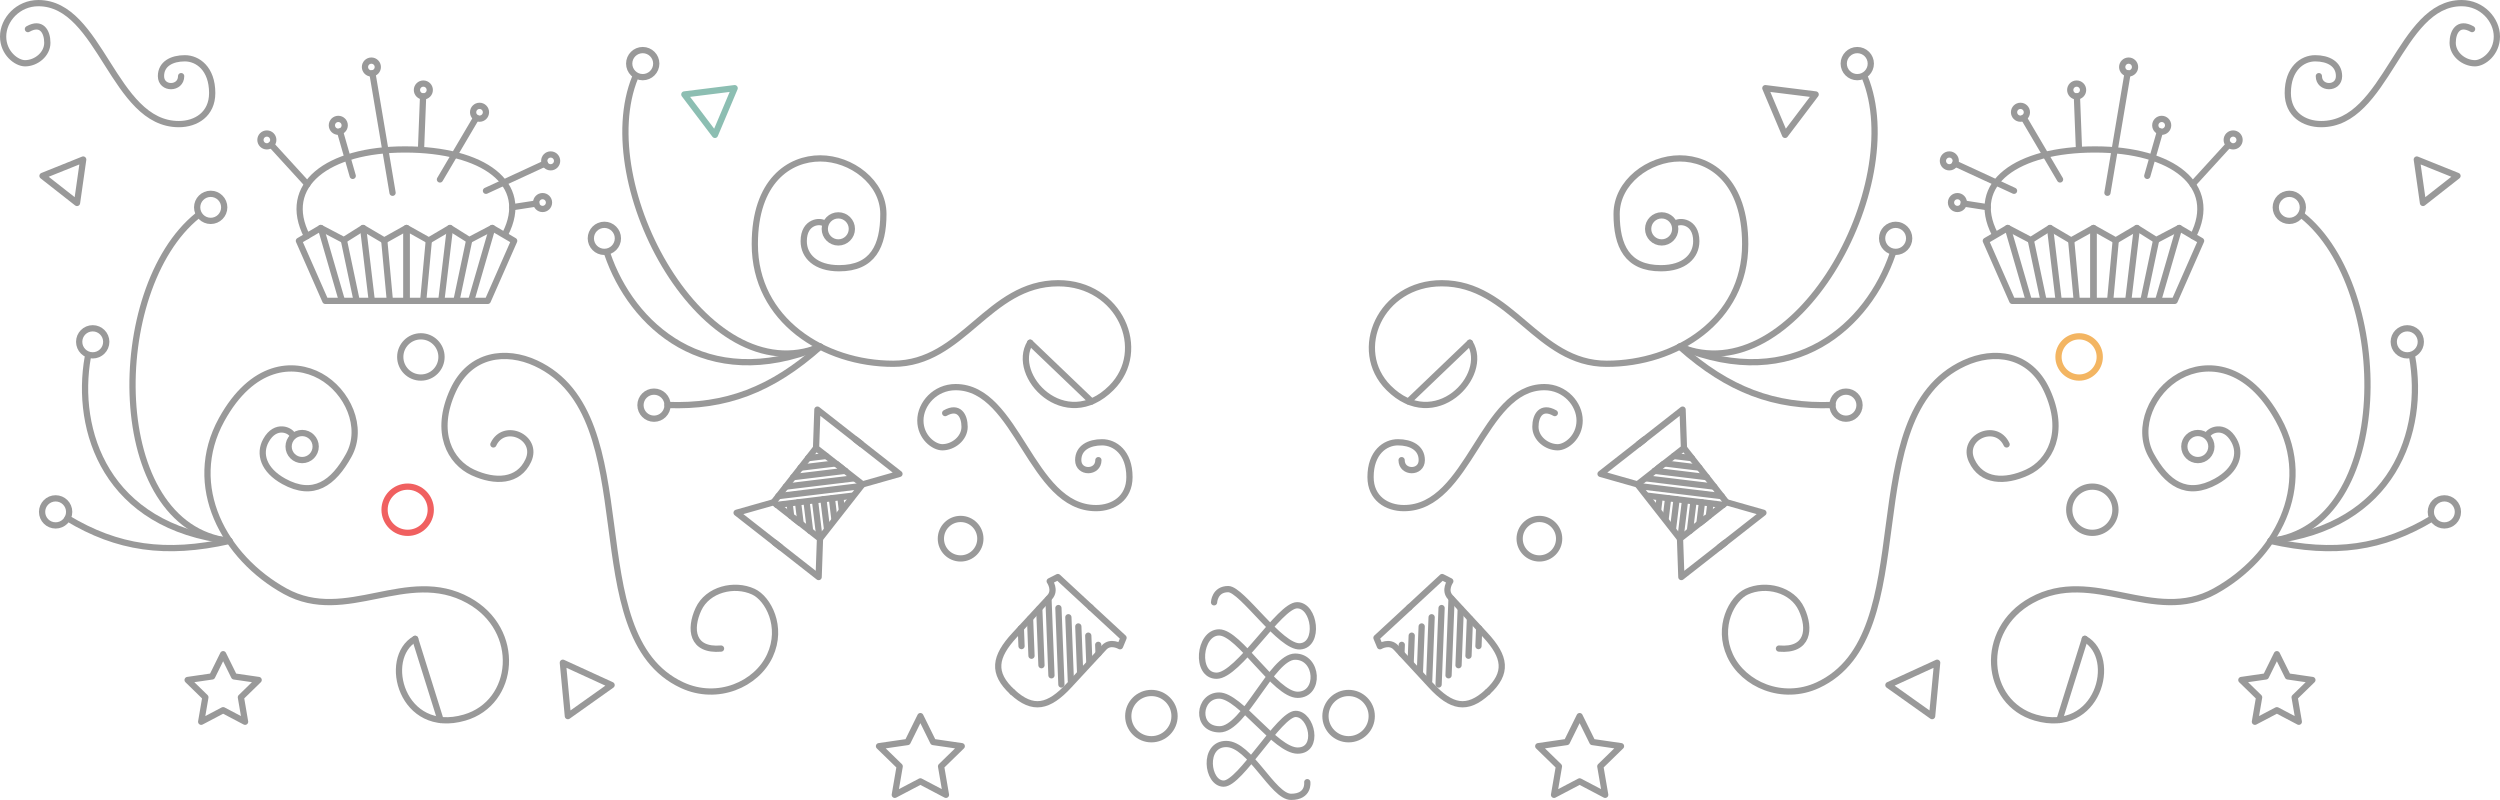 <?xml version="1.0" encoding="utf-8"?>
<!-- Generator: Adobe Illustrator 16.0.0, SVG Export Plug-In . SVG Version: 6.00 Build 0)  -->
<!DOCTYPE svg PUBLIC "-//W3C//DTD SVG 1.1//EN" "http://www.w3.org/Graphics/SVG/1.1/DTD/svg11.dtd">
<svg version="1.1" id="Layer_1" xmlns="http://www.w3.org/2000/svg" xmlns:xlink="http://www.w3.org/1999/xlink" x="0px" y="0px"
	 width="800.329px" height="256.093px" viewBox="0 0 800.329 256.093" enable-background="new 0 0 800.329 256.093"
	 xml:space="preserve">
<g>
	
		<polyline fill="none" stroke="#999999" stroke-width="2" stroke-linecap="round" stroke-linejoin="round" stroke-miterlimit="10" points="
		249.851,175.157 235.806,164.155 247.626,160.796 255.977,167.337 	"/>
	
		<polyline fill="none" stroke="#999999" stroke-width="2" stroke-linecap="round" stroke-linejoin="round" stroke-miterlimit="10" points="
		248.029,173.73 262.074,184.732 262.506,172.452 254.155,165.91 	"/>
	
		<polyline fill="none" stroke="#999999" stroke-width="2" stroke-linecap="round" stroke-linejoin="round" stroke-miterlimit="10" points="
		273.899,140.705 287.944,151.707 276.125,155.066 267.773,148.525 	"/>
	
		<polyline fill="none" stroke="#999999" stroke-width="2" stroke-linecap="round" stroke-linejoin="round" stroke-miterlimit="10" points="
		275.721,142.132 261.676,131.13 261.244,143.41 269.595,149.952 	"/>
	
		<line fill="none" stroke="#999999" stroke-width="2" stroke-linecap="round" stroke-linejoin="round" stroke-miterlimit="10" x1="247.626" y1="160.796" x2="261.244" y2="143.41"/>
	
		<line fill="none" stroke="#999999" stroke-width="2" stroke-linecap="round" stroke-linejoin="round" stroke-miterlimit="10" x1="262.506" y1="172.452" x2="276.125" y2="155.066"/>
	
		<line fill="none" stroke="#999999" stroke-width="2" stroke-linecap="round" stroke-linejoin="round" stroke-miterlimit="10" x1="258.688" y1="146.675" x2="264.458" y2="145.974"/>
	
		<line fill="none" stroke="#999999" stroke-width="2" stroke-linecap="round" stroke-linejoin="round" stroke-miterlimit="10" x1="256.309" y1="149.711" x2="267.182" y2="148.391"/>
	
		<line fill="none" stroke="#999999" stroke-width="2" stroke-linecap="round" stroke-linejoin="round" stroke-miterlimit="10" x1="253.93" y1="152.748" x2="270.625" y2="150.72"/>
	
		<line fill="none" stroke="#999999" stroke-width="2" stroke-linecap="round" stroke-linejoin="round" stroke-miterlimit="10" x1="251.55" y1="155.785" x2="273.099" y2="153.167"/>
	
		<line fill="none" stroke="#999999" stroke-width="2" stroke-linecap="round" stroke-linejoin="round" stroke-miterlimit="10" x1="249.172" y1="158.822" x2="275.234" y2="155.655"/>
	
		<line fill="none" stroke="#999999" stroke-width="2" stroke-linecap="round" stroke-linejoin="round" stroke-miterlimit="10" x1="248.688" y1="161.628" x2="272.924" y2="158.684"/>
	
		<line fill="none" stroke="#999999" stroke-width="2" stroke-linecap="round" stroke-linejoin="round" stroke-miterlimit="10" x1="258.25" y1="161.024" x2="259.336" y2="169.969"/>
	
		<line fill="none" stroke="#999999" stroke-width="2" stroke-linecap="round" stroke-linejoin="round" stroke-miterlimit="10" x1="255.475" y1="160.804" x2="256.265" y2="167.303"/>
	
		<line fill="none" stroke="#999999" stroke-width="2" stroke-linecap="round" stroke-linejoin="round" stroke-miterlimit="10" x1="252.835" y1="161.691" x2="253.263" y2="165.211"/>
	
		<line fill="none" stroke="#999999" stroke-width="2" stroke-linecap="round" stroke-linejoin="round" stroke-miterlimit="10" x1="260.994" y1="160.992" x2="262.303" y2="171.773"/>
	
		<line fill="none" stroke="#999999" stroke-width="2" stroke-linecap="round" stroke-linejoin="round" stroke-miterlimit="10" x1="263.599" y1="159.817" x2="264.733" y2="169.155"/>
	
		<line fill="none" stroke="#999999" stroke-width="2" stroke-linecap="round" stroke-linejoin="round" stroke-miterlimit="10" x1="266.306" y1="159.488" x2="267.113" y2="166.131"/>
	
		<line fill="none" stroke="#999999" stroke-width="2" stroke-linecap="round" stroke-linejoin="round" stroke-miterlimit="10" x1="269.085" y1="159.745" x2="269.482" y2="163.014"/>
</g>
<g>
	<path fill="none" stroke="#999999" stroke-width="2" stroke-linecap="round" stroke-linejoin="round" stroke-miterlimit="10" d="
		M349.165,194.457l10.514,9.725l-1.123,2.705c0,0-3.04-1.826-5.103,0.404c-2.062,2.23-6.679,7.221-11.199,12.106
		c-6.483,7.009-11.554,8.23-18.138,2.14"/>
	<path fill="none" stroke="#999999" stroke-width="2" stroke-linecap="round" stroke-linejoin="round" stroke-miterlimit="10" d="
		M349.165,194.457l-10.514-9.725l-2.609,1.33c0,0,2.057,2.888-0.006,5.119c-2.062,2.229-6.679,7.22-11.198,12.105
		c-6.483,7.01-7.306,12.16-0.722,18.25"/>
	
		<line fill="none" stroke="#999999" stroke-width="2" stroke-linecap="round" stroke-linejoin="round" stroke-miterlimit="10" x1="348.72" y1="211.902" x2="348.391" y2="203.496"/>
	
		<line fill="none" stroke="#999999" stroke-width="2" stroke-linecap="round" stroke-linejoin="round" stroke-miterlimit="10" x1="345.78" y1="215.268" x2="345.205" y2="200.55"/>
	
		<line fill="none" stroke="#999999" stroke-width="2" stroke-linecap="round" stroke-linejoin="round" stroke-miterlimit="10" x1="351.686" y1="209.202" x2="351.577" y2="206.442"/>
	
		<line fill="none" stroke="#999999" stroke-width="2" stroke-linecap="round" stroke-linejoin="round" stroke-miterlimit="10" x1="342.814" y1="217.993" x2="342.02" y2="197.603"/>
	
		<line fill="none" stroke="#999999" stroke-width="2" stroke-linecap="round" stroke-linejoin="round" stroke-miterlimit="10" x1="339.788" y1="219.135" x2="338.833" y2="194.655"/>
	
		<line fill="none" stroke="#999999" stroke-width="2" stroke-linecap="round" stroke-linejoin="round" stroke-miterlimit="10" x1="336.602" y1="216.188" x2="335.648" y2="191.709"/>
	
		<line fill="none" stroke="#999999" stroke-width="2" stroke-linecap="round" stroke-linejoin="round" stroke-miterlimit="10" x1="333.405" y1="212.953" x2="332.701" y2="194.895"/>
	
		<line fill="none" stroke="#999999" stroke-width="2" stroke-linecap="round" stroke-linejoin="round" stroke-miterlimit="10" x1="330.216" y1="209.924" x2="329.754" y2="198.08"/>
	
		<line fill="none" stroke="#999999" stroke-width="2" stroke-linecap="round" stroke-linejoin="round" stroke-miterlimit="10" x1="327.024" y1="206.83" x2="326.803" y2="201.16"/>
</g>
<g>
	
		<polygon fill="none" stroke="#999999" stroke-width="2" stroke-linecap="round" stroke-linejoin="round" stroke-miterlimit="10" points="
		130.146,96.323 104.154,96.323 95.69,77.101 102.703,72.99 110.077,76.858 116.243,72.99 123.014,76.979 130.146,72.99 	"/>
	
		<line fill="none" stroke="#999999" stroke-width="2" stroke-linecap="round" stroke-linejoin="round" stroke-miterlimit="10" x1="102.703" y1="72.99" x2="109.473" y2="96.323"/>
	
		<line fill="none" stroke="#999999" stroke-width="2" stroke-linecap="round" stroke-linejoin="round" stroke-miterlimit="10" x1="110.077" y1="76.858" x2="114.188" y2="96.323"/>
	
		<line fill="none" stroke="#999999" stroke-width="2" stroke-linecap="round" stroke-linejoin="round" stroke-miterlimit="10" x1="116.243" y1="72.99" x2="119.024" y2="96.323"/>
	
		<line fill="none" stroke="#999999" stroke-width="2" stroke-linecap="round" stroke-linejoin="round" stroke-miterlimit="10" x1="123.014" y1="76.979" x2="124.767" y2="95.84"/>
	
		<polygon fill="none" stroke="#999999" stroke-width="2" stroke-linecap="round" stroke-linejoin="round" stroke-miterlimit="10" points="
		130.146,96.323 156.139,96.323 164.602,77.101 157.59,72.99 150.215,76.858 144.05,72.99 137.279,76.979 130.146,72.99 	"/>
	
		<line fill="none" stroke="#999999" stroke-width="2" stroke-linecap="round" stroke-linejoin="round" stroke-miterlimit="10" x1="157.59" y1="72.99" x2="150.82" y2="96.323"/>
	
		<line fill="none" stroke="#999999" stroke-width="2" stroke-linecap="round" stroke-linejoin="round" stroke-miterlimit="10" x1="150.215" y1="76.858" x2="146.105" y2="96.323"/>
	
		<line fill="none" stroke="#999999" stroke-width="2" stroke-linecap="round" stroke-linejoin="round" stroke-miterlimit="10" x1="144.05" y1="72.99" x2="141.269" y2="96.323"/>
	
		<line fill="none" stroke="#999999" stroke-width="2" stroke-linecap="round" stroke-linejoin="round" stroke-miterlimit="10" x1="137.279" y1="76.979" x2="135.526" y2="95.84"/>
	<path fill="none" stroke="#999999" stroke-width="2" stroke-linecap="round" stroke-linejoin="round" stroke-miterlimit="10" d="
		M161.724,74.928c8.378-16.264-7.156-27.085-32.061-27.085h0c-24.905,0-39.775,11.485-31.397,27.748"/>
	<g>
		
			<circle fill="none" stroke="#999999" stroke-width="2" stroke-linecap="round" stroke-linejoin="round" stroke-miterlimit="10" cx="118.891" cy="21.456" r="2.055"/>
		
			<line fill="none" stroke="#999999" stroke-width="2" stroke-linecap="round" stroke-linejoin="round" stroke-miterlimit="10" x1="119.228" y1="23.482" x2="125.672" y2="61.717"/>
	</g>
	<g>
		
			<circle fill="none" stroke="#999999" stroke-width="2" stroke-linecap="round" stroke-linejoin="round" stroke-miterlimit="10" cx="153.515" cy="35.936" r="2.055"/>
		
			<line fill="none" stroke="#999999" stroke-width="2" stroke-linecap="round" stroke-linejoin="round" stroke-miterlimit="10" x1="152.472" y1="37.708" x2="140.841" y2="57.449"/>
	</g>
	<g>
		
			<circle fill="none" stroke="#999999" stroke-width="2" stroke-linecap="round" stroke-linejoin="round" stroke-miterlimit="10" cx="85.427" cy="44.797" r="2.055"/>
		
			<line fill="none" stroke="#999999" stroke-width="2" stroke-linecap="round" stroke-linejoin="round" stroke-miterlimit="10" x1="86.813" y1="46.314" x2="98.395" y2="58.989"/>
	</g>
	<g>
		
			<circle fill="none" stroke="#999999" stroke-width="2" stroke-linecap="round" stroke-linejoin="round" stroke-miterlimit="10" cx="108.299" cy="40.118" r="2.055"/>
		
			<line fill="none" stroke="#999999" stroke-width="2" stroke-linecap="round" stroke-linejoin="round" stroke-miterlimit="10" x1="108.847" y1="42.1" x2="112.918" y2="56.307"/>
	</g>
	<g>
		
			<circle fill="none" stroke="#999999" stroke-width="2" stroke-linecap="round" stroke-linejoin="round" stroke-miterlimit="10" cx="176.287" cy="51.505" r="2.055"/>
		
			<line fill="none" stroke="#999999" stroke-width="2" stroke-linecap="round" stroke-linejoin="round" stroke-miterlimit="10" x1="174.421" y1="52.367" x2="155.571" y2="61.075"/>
	</g>
	<g>
		
			<circle fill="none" stroke="#999999" stroke-width="2" stroke-linecap="round" stroke-linejoin="round" stroke-miterlimit="10" cx="173.697" cy="64.843" r="2.055"/>
		
			<line fill="none" stroke="#999999" stroke-width="2" stroke-linecap="round" stroke-linejoin="round" stroke-miterlimit="10" x1="171.666" y1="65.157" x2="164.011" y2="66.344"/>
	</g>
	<g>
		
			<circle fill="none" stroke="#999999" stroke-width="2" stroke-linecap="round" stroke-linejoin="round" stroke-miterlimit="10" cx="135.526" cy="28.807" r="2.055"/>
		
			<line fill="none" stroke="#999999" stroke-width="2" stroke-linecap="round" stroke-linejoin="round" stroke-miterlimit="10" x1="135.445" y1="30.861" x2="134.78" y2="47.843"/>
	</g>
</g>
<path fill="none" stroke="#999999" stroke-width="2" stroke-linecap="round" stroke-linejoin="round" stroke-miterlimit="10" d="
	M351.629,147.306c0,4.229-6.455,4.304-6.455-0.001c0-3.934,3.487-5.714,7.642-5.714c4.082,0,8.757,3.265,8.757,11.131
	c0,6.797-5.195,9.942-10.685,9.942c-21,0-25.007-38.732-44.968-38.732c-6.53,0-11.279,5.342-11.279,10.685s4.304,8.568,7.021,8.568
	c3.516,0,7.132-2.854,7.132-6.544c0-3.637-1.91-6.848-6.213-4.399"/>
<path fill="none" stroke="#999999" stroke-width="2" stroke-linecap="round" stroke-linejoin="round" stroke-miterlimit="10" d="
	M57.988,24.374c0,4.229-6.455,4.304-6.455-0.001c0-3.934,3.487-5.714,7.642-5.714c4.082,0,8.757,3.265,8.757,11.131
	c0,6.797-5.195,9.942-10.685,9.942C36.247,39.732,32.24,1,12.279,1C5.749,1,1,6.342,1,11.685s4.304,8.568,7.021,8.568
	c3.516,0,7.132-2.854,7.132-6.544c0-3.637-1.91-6.848-6.213-4.399"/>
<path fill="none" stroke="#999999" stroke-width="2" stroke-linecap="round" stroke-linejoin="round" stroke-miterlimit="10" d="
	M157.948,142.277c3.386-7.325,14.624-2.287,11.177,5.167c-3.149,6.813-10.61,7.104-17.807,3.778
	c-7.071-3.268-12.552-12.664-6.256-26.287c5.443-11.771,16.957-13.059,26.466-8.664c36.367,16.812,12.298,87.098,46.866,103.076
	c11.311,5.229,23.809-0.223,28.087-9.475c4.276-9.252-0.594-18.284-5.3-20.458c-6.09-2.815-14.637-0.767-17.591,5.623
	c-2.91,6.298-2.175,13.387,7.238,12.591"/>
<g>
	<path fill="none" stroke="#999999" stroke-width="2" stroke-linecap="round" stroke-linejoin="round" stroke-miterlimit="10" d="
		M264.039,71.662c-1.205-1.204-6.744-0.963-6.744,5.539c0,4.816,3.854,8.67,11.319,8.67c10.837,0,14.183-7.121,14.183-17.356
		s-10.33-17.805-20.204-17.805s-20.952,7.225-20.952,27.454c0,24.4,22.156,38.292,44.312,38.292
		c22.397,0,30.345-25.778,52.83-25.778c19.66,0,29.052,21.443,17.011,33.485c-14.788,14.787-32.512-3.854-26.009-14.45"/>
	<path fill="none" stroke="#999999" stroke-width="2" stroke-linecap="round" stroke-linejoin="round" stroke-miterlimit="10" d="
		M203.35,24.7c-14.209,34.68,22.397,101.449,59.244,86.277"/>
	<path fill="none" stroke="#999999" stroke-width="2" stroke-linecap="round" stroke-linejoin="round" stroke-miterlimit="10" d="
		M194.439,81.295c7.707,22.639,31.308,44.854,68.154,29.683"/>
	<path fill="none" stroke="#999999" stroke-width="2" stroke-linecap="round" stroke-linejoin="round" stroke-miterlimit="10" d="
		M213.705,129.648c18.544,0.699,33.253-4.766,48.888-18.671"/>
	
		<line fill="none" stroke="#999999" stroke-width="2" stroke-linecap="round" stroke-linejoin="round" stroke-miterlimit="10" x1="329.785" y1="109.713" x2="349.454" y2="128.534"/>
	
		<circle fill="none" stroke="#999999" stroke-width="2" stroke-linecap="round" stroke-linejoin="round" stroke-miterlimit="10" cx="205.758" cy="20.365" r="4.335"/>
	
		<circle fill="none" stroke="#999999" stroke-width="2" stroke-linecap="round" stroke-linejoin="round" stroke-miterlimit="10" cx="268.373" cy="73.277" r="4.335"/>
	
		<circle fill="none" stroke="#999999" stroke-width="2" stroke-linecap="round" stroke-linejoin="round" stroke-miterlimit="10" cx="193.476" cy="76.301" r="4.335"/>
	
		<circle fill="none" stroke="#999999" stroke-width="2" stroke-linecap="round" stroke-linejoin="round" stroke-miterlimit="10" cx="209.37" cy="129.707" r="4.335"/>
</g>
<path fill="none" stroke="#999999" stroke-width="2" stroke-linecap="round" stroke-linejoin="round" stroke-miterlimit="10" d="
	M388.66,192.822c0,0,0.163-4.229,4.541-4.229c4.379,0,16.705,18.798,23.03,18.328c6.324-0.47,4.703-13.159-0.974-13.159
	c-5.676,0-18.813,22.559-25.787,22.559s-5.676-13.864,0.811-13.864s17.84,19.974,25.138,19.974s6.649-12.219-0.811-12.219
	s-16.218,23.264-24.165,23.264s-6.812-10.81-0.162-10.81s18.002,17.624,25.138,17.624s4.541-11.75-0.648-11.75
	s-17.678,22.324-23.03,22.324s-6.812-12.689,0.811-12.689s14.921,16.919,20.759,16.919c5.839,0,5.19-4.7,5.19-4.7"/>
<g>
	<path fill="none" stroke="#999999" stroke-width="2" stroke-linecap="round" stroke-linejoin="round" stroke-miterlimit="10" d="
		M93.71,139.444c-0.473-1.636-5.44-4.1-8.58,1.594c-2.326,4.218-0.813,9.453,5.725,13.059c9.489,5.233,15.858,0.614,20.801-8.349
		s-0.446-20.579-9.093-25.348c-8.646-4.77-21.836-3.793-31.606,13.921c-11.784,21.366,0.908,44.23,20.31,54.931
		c19.612,10.817,39.021-7.918,58.709,2.941c17.215,9.494,15.084,32.808-1.275,37.537c-20.091,5.807-26.608-19.076-15.797-25.214"/>
	<path fill="none" stroke="#999999" stroke-width="2" stroke-linecap="round" stroke-linejoin="round" stroke-miterlimit="10" d="
		M63.248,69.013c-29.19,23.506-29.383,99.65,10.209,104.161"/>
	<path fill="none" stroke="#999999" stroke-width="2" stroke-linecap="round" stroke-linejoin="round" stroke-miterlimit="10" d="
		M28.113,114.268c-4.185,23.545,5.752,54.396,45.344,58.906"/>
	<path fill="none" stroke="#999999" stroke-width="2" stroke-linecap="round" stroke-linejoin="round" stroke-miterlimit="10" d="
		M21.631,165.912c15.9,9.568,31.419,11.887,51.826,7.262"/>
	
		<line fill="none" stroke="#999999" stroke-width="2" stroke-linecap="round" stroke-linejoin="round" stroke-miterlimit="10" x1="132.904" y1="204.517" x2="141.038" y2="230.496"/>
	
		<circle fill="none" stroke="#999999" stroke-width="2" stroke-linecap="round" stroke-linejoin="round" stroke-miterlimit="10" cx="67.45" cy="66.38" r="4.335"/>
	
		<circle fill="none" stroke="#999999" stroke-width="2" stroke-linecap="round" stroke-linejoin="round" stroke-miterlimit="10" cx="96.726" cy="142.953" r="4.334"/>
	
		<circle fill="none" stroke="#999999" stroke-width="2" stroke-linecap="round" stroke-linejoin="round" stroke-miterlimit="10" cx="29.682" cy="109.428" r="4.335"/>
	
		<circle fill="none" stroke="#999999" stroke-width="2" stroke-linecap="round" stroke-linejoin="round" stroke-miterlimit="10" cx="17.807" cy="163.87" r="4.335"/>
</g>
<polygon fill="none" stroke="#999999" stroke-width="2" stroke-linecap="round" stroke-linejoin="round" stroke-miterlimit="10" points="
	71.432,209.427 74.946,216.547 82.803,217.688 77.118,223.229 78.459,231.055 71.432,227.36 64.405,231.055 65.747,223.229 
	60.062,217.688 67.918,216.547 "/>
<polygon fill="none" stroke="#999999" stroke-width="2" stroke-linecap="round" stroke-linejoin="round" stroke-miterlimit="10" points="
	294.641,229.251 298.734,237.546 307.888,238.876 301.265,245.332 302.828,254.448 294.641,250.144 286.454,254.448 
	288.018,245.332 281.395,238.876 290.548,237.546 "/>
<polygon fill="none" stroke="#8CBEB2" stroke-width="2" stroke-linecap="round" stroke-linejoin="round" stroke-miterlimit="10" points="
	228.874,43.18 223.977,36.708 219.079,30.236 227.133,29.23 235.186,28.225 232.03,35.702 "/>
<polygon fill="none" stroke="#999999" stroke-width="2" stroke-linecap="round" stroke-linejoin="round" stroke-miterlimit="10" points="
	13.607,56.307 20.12,53.689 26.633,51.071 25.644,58.021 24.654,64.97 19.13,60.638 "/>
<polygon fill="none" stroke="#999999" stroke-width="2" stroke-linecap="round" stroke-linejoin="round" stroke-miterlimit="10" points="
	181.796,229.251 180.991,220.706 180.185,212.161 187.988,215.735 195.792,219.311 188.794,224.28 "/>
<circle fill="none" stroke="#999999" stroke-width="2" stroke-linecap="round" stroke-linejoin="round" stroke-miterlimit="10" cx="307.523" cy="172.452" r="6.321"/>
<circle fill="none" stroke="#999999" stroke-width="2" stroke-linecap="round" stroke-linejoin="round" stroke-miterlimit="10" cx="368.599" cy="229.251" r="7.408"/>
<circle fill="none" stroke="#999999" stroke-width="2" stroke-linecap="round" stroke-linejoin="round" stroke-miterlimit="10" cx="134.736" cy="114.268" r="6.603"/>
<circle fill="none" stroke="#F06060" stroke-width="2" stroke-linecap="round" stroke-linejoin="round" stroke-miterlimit="10" cx="130.506" cy="163.181" r="7.396"/>
<g>
	
		<polyline fill="none" stroke="#999999" stroke-width="2" stroke-linecap="round" stroke-linejoin="round" stroke-miterlimit="10" points="
		550.478,175.157 564.522,164.155 552.703,160.796 544.353,167.337 	"/>
	
		<polyline fill="none" stroke="#999999" stroke-width="2" stroke-linecap="round" stroke-linejoin="round" stroke-miterlimit="10" points="
		552.3,173.73 538.255,184.732 537.823,172.452 546.175,165.91 	"/>
	
		<polyline fill="none" stroke="#999999" stroke-width="2" stroke-linecap="round" stroke-linejoin="round" stroke-miterlimit="10" points="
		526.431,140.705 512.385,151.707 524.204,155.066 532.556,148.525 	"/>
	
		<polyline fill="none" stroke="#999999" stroke-width="2" stroke-linecap="round" stroke-linejoin="round" stroke-miterlimit="10" points="
		524.608,142.132 538.653,131.13 539.085,143.41 530.733,149.952 	"/>
	
		<line fill="none" stroke="#999999" stroke-width="2" stroke-linecap="round" stroke-linejoin="round" stroke-miterlimit="10" x1="552.703" y1="160.796" x2="539.085" y2="143.41"/>
	
		<line fill="none" stroke="#999999" stroke-width="2" stroke-linecap="round" stroke-linejoin="round" stroke-miterlimit="10" x1="537.823" y1="172.452" x2="524.204" y2="155.066"/>
	
		<line fill="none" stroke="#999999" stroke-width="2" stroke-linecap="round" stroke-linejoin="round" stroke-miterlimit="10" x1="541.642" y1="146.675" x2="535.871" y2="145.974"/>
	
		<line fill="none" stroke="#999999" stroke-width="2" stroke-linecap="round" stroke-linejoin="round" stroke-miterlimit="10" x1="544.021" y1="149.711" x2="533.147" y2="148.391"/>
	
		<line fill="none" stroke="#999999" stroke-width="2" stroke-linecap="round" stroke-linejoin="round" stroke-miterlimit="10" x1="546.399" y1="152.748" x2="529.704" y2="150.72"/>
	
		<line fill="none" stroke="#999999" stroke-width="2" stroke-linecap="round" stroke-linejoin="round" stroke-miterlimit="10" x1="548.778" y1="155.785" x2="527.229" y2="153.167"/>
	
		<line fill="none" stroke="#999999" stroke-width="2" stroke-linecap="round" stroke-linejoin="round" stroke-miterlimit="10" x1="551.157" y1="158.822" x2="525.095" y2="155.655"/>
	
		<line fill="none" stroke="#999999" stroke-width="2" stroke-linecap="round" stroke-linejoin="round" stroke-miterlimit="10" x1="551.641" y1="161.628" x2="527.405" y2="158.684"/>
	
		<line fill="none" stroke="#999999" stroke-width="2" stroke-linecap="round" stroke-linejoin="round" stroke-miterlimit="10" x1="542.079" y1="161.024" x2="540.993" y2="169.969"/>
	
		<line fill="none" stroke="#999999" stroke-width="2" stroke-linecap="round" stroke-linejoin="round" stroke-miterlimit="10" x1="544.854" y1="160.804" x2="544.064" y2="167.303"/>
	
		<line fill="none" stroke="#999999" stroke-width="2" stroke-linecap="round" stroke-linejoin="round" stroke-miterlimit="10" x1="547.494" y1="161.691" x2="547.066" y2="165.211"/>
	
		<line fill="none" stroke="#999999" stroke-width="2" stroke-linecap="round" stroke-linejoin="round" stroke-miterlimit="10" x1="539.335" y1="160.992" x2="538.026" y2="171.773"/>
	
		<line fill="none" stroke="#999999" stroke-width="2" stroke-linecap="round" stroke-linejoin="round" stroke-miterlimit="10" x1="536.73" y1="159.817" x2="535.597" y2="169.155"/>
	
		<line fill="none" stroke="#999999" stroke-width="2" stroke-linecap="round" stroke-linejoin="round" stroke-miterlimit="10" x1="534.022" y1="159.488" x2="533.216" y2="166.131"/>
	
		<line fill="none" stroke="#999999" stroke-width="2" stroke-linecap="round" stroke-linejoin="round" stroke-miterlimit="10" x1="531.243" y1="159.745" x2="530.847" y2="163.014"/>
</g>
<g>
	<path fill="none" stroke="#999999" stroke-width="2" stroke-linecap="round" stroke-linejoin="round" stroke-miterlimit="10" d="
		M451.164,194.457l-10.514,9.725l1.122,2.705c0,0,3.041-1.826,5.104,0.404s6.68,7.221,11.199,12.106
		c6.482,7.009,11.553,8.23,18.137,2.14"/>
	<path fill="none" stroke="#999999" stroke-width="2" stroke-linecap="round" stroke-linejoin="round" stroke-miterlimit="10" d="
		M451.164,194.457l10.514-9.725l2.608,1.33c0,0-2.057,2.888,0.007,5.119c2.062,2.229,6.679,7.22,11.198,12.105
		c6.482,7.01,7.306,12.16,0.721,18.25"/>
	
		<line fill="none" stroke="#999999" stroke-width="2" stroke-linecap="round" stroke-linejoin="round" stroke-miterlimit="10" x1="451.608" y1="211.902" x2="451.938" y2="203.496"/>
	
		<line fill="none" stroke="#999999" stroke-width="2" stroke-linecap="round" stroke-linejoin="round" stroke-miterlimit="10" x1="454.55" y1="215.268" x2="455.124" y2="200.55"/>
	
		<line fill="none" stroke="#999999" stroke-width="2" stroke-linecap="round" stroke-linejoin="round" stroke-miterlimit="10" x1="448.644" y1="209.202" x2="448.753" y2="206.442"/>
	
		<line fill="none" stroke="#999999" stroke-width="2" stroke-linecap="round" stroke-linejoin="round" stroke-miterlimit="10" x1="457.515" y1="217.993" x2="458.31" y2="197.603"/>
	
		<line fill="none" stroke="#999999" stroke-width="2" stroke-linecap="round" stroke-linejoin="round" stroke-miterlimit="10" x1="460.541" y1="219.135" x2="461.496" y2="194.655"/>
	
		<line fill="none" stroke="#999999" stroke-width="2" stroke-linecap="round" stroke-linejoin="round" stroke-miterlimit="10" x1="463.728" y1="216.188" x2="464.681" y2="191.709"/>
	
		<line fill="none" stroke="#999999" stroke-width="2" stroke-linecap="round" stroke-linejoin="round" stroke-miterlimit="10" x1="466.925" y1="212.953" x2="467.628" y2="194.895"/>
	
		<line fill="none" stroke="#999999" stroke-width="2" stroke-linecap="round" stroke-linejoin="round" stroke-miterlimit="10" x1="470.112" y1="209.924" x2="470.575" y2="198.08"/>
	
		<line fill="none" stroke="#999999" stroke-width="2" stroke-linecap="round" stroke-linejoin="round" stroke-miterlimit="10" x1="473.305" y1="206.83" x2="473.526" y2="201.16"/>
</g>
<g>
	
		<polygon fill="none" stroke="#999999" stroke-width="2" stroke-linecap="round" stroke-linejoin="round" stroke-miterlimit="10" points="
		670.183,96.323 696.175,96.323 704.639,77.101 697.626,72.99 690.252,76.858 684.086,72.99 677.315,76.979 670.183,72.99 	"/>
	
		<line fill="none" stroke="#999999" stroke-width="2" stroke-linecap="round" stroke-linejoin="round" stroke-miterlimit="10" x1="697.626" y1="72.99" x2="690.856" y2="96.323"/>
	
		<line fill="none" stroke="#999999" stroke-width="2" stroke-linecap="round" stroke-linejoin="round" stroke-miterlimit="10" x1="690.252" y1="76.858" x2="686.142" y2="96.323"/>
	
		<line fill="none" stroke="#999999" stroke-width="2" stroke-linecap="round" stroke-linejoin="round" stroke-miterlimit="10" x1="684.086" y1="72.99" x2="681.306" y2="96.323"/>
	
		<line fill="none" stroke="#999999" stroke-width="2" stroke-linecap="round" stroke-linejoin="round" stroke-miterlimit="10" x1="677.315" y1="76.979" x2="675.562" y2="95.84"/>
	
		<polygon fill="none" stroke="#999999" stroke-width="2" stroke-linecap="round" stroke-linejoin="round" stroke-miterlimit="10" points="
		670.183,96.323 644.19,96.323 635.728,77.101 642.739,72.99 650.114,76.858 656.279,72.99 663.05,76.979 670.183,72.99 	"/>
	
		<line fill="none" stroke="#999999" stroke-width="2" stroke-linecap="round" stroke-linejoin="round" stroke-miterlimit="10" x1="642.739" y1="72.99" x2="649.509" y2="96.323"/>
	
		<line fill="none" stroke="#999999" stroke-width="2" stroke-linecap="round" stroke-linejoin="round" stroke-miterlimit="10" x1="650.114" y1="76.858" x2="654.224" y2="96.323"/>
	
		<line fill="none" stroke="#999999" stroke-width="2" stroke-linecap="round" stroke-linejoin="round" stroke-miterlimit="10" x1="656.279" y1="72.99" x2="659.06" y2="96.323"/>
	
		<line fill="none" stroke="#999999" stroke-width="2" stroke-linecap="round" stroke-linejoin="round" stroke-miterlimit="10" x1="663.05" y1="76.979" x2="664.804" y2="95.84"/>
	<path fill="none" stroke="#999999" stroke-width="2" stroke-linecap="round" stroke-linejoin="round" stroke-miterlimit="10" d="
		M638.604,74.928c-8.377-16.264,7.156-27.085,32.062-27.085h0.001c24.904,0,39.775,11.485,31.396,27.748"/>
	<g>
		
			<circle fill="none" stroke="#999999" stroke-width="2" stroke-linecap="round" stroke-linejoin="round" stroke-miterlimit="10" cx="681.438" cy="21.456" r="2.055"/>
		
			<line fill="none" stroke="#999999" stroke-width="2" stroke-linecap="round" stroke-linejoin="round" stroke-miterlimit="10" x1="681.102" y1="23.482" x2="674.657" y2="61.717"/>
	</g>
	<g>
		
			<circle fill="none" stroke="#999999" stroke-width="2" stroke-linecap="round" stroke-linejoin="round" stroke-miterlimit="10" cx="646.814" cy="35.936" r="2.055"/>
		
			<line fill="none" stroke="#999999" stroke-width="2" stroke-linecap="round" stroke-linejoin="round" stroke-miterlimit="10" x1="647.857" y1="37.708" x2="659.487" y2="57.449"/>
	</g>
	<g>
		
			<circle fill="none" stroke="#999999" stroke-width="2" stroke-linecap="round" stroke-linejoin="round" stroke-miterlimit="10" cx="714.902" cy="44.797" r="2.055"/>
		
			<line fill="none" stroke="#999999" stroke-width="2" stroke-linecap="round" stroke-linejoin="round" stroke-miterlimit="10" x1="713.516" y1="46.314" x2="701.935" y2="58.989"/>
	</g>
	<g>
		
			<circle fill="none" stroke="#999999" stroke-width="2" stroke-linecap="round" stroke-linejoin="round" stroke-miterlimit="10" cx="692.03" cy="40.118" r="2.055"/>
		
			<line fill="none" stroke="#999999" stroke-width="2" stroke-linecap="round" stroke-linejoin="round" stroke-miterlimit="10" x1="691.481" y1="42.1" x2="687.411" y2="56.307"/>
	</g>
	<g>
		
			<circle fill="none" stroke="#999999" stroke-width="2" stroke-linecap="round" stroke-linejoin="round" stroke-miterlimit="10" cx="624.042" cy="51.505" r="2.055"/>
		
			<line fill="none" stroke="#999999" stroke-width="2" stroke-linecap="round" stroke-linejoin="round" stroke-miterlimit="10" x1="625.908" y1="52.367" x2="644.759" y2="61.075"/>
	</g>
	<g>
		
			<circle fill="none" stroke="#999999" stroke-width="2" stroke-linecap="round" stroke-linejoin="round" stroke-miterlimit="10" cx="626.632" cy="64.843" r="2.055"/>
		
			<line fill="none" stroke="#999999" stroke-width="2" stroke-linecap="round" stroke-linejoin="round" stroke-miterlimit="10" x1="628.663" y1="65.157" x2="636.318" y2="66.344"/>
	</g>
	<g>
		
			<circle fill="none" stroke="#999999" stroke-width="2" stroke-linecap="round" stroke-linejoin="round" stroke-miterlimit="10" cx="664.803" cy="28.807" r="2.055"/>
		
			<line fill="none" stroke="#999999" stroke-width="2" stroke-linecap="round" stroke-linejoin="round" stroke-miterlimit="10" x1="664.884" y1="30.861" x2="665.549" y2="47.843"/>
	</g>
</g>
<path fill="none" stroke="#999999" stroke-width="2" stroke-linecap="round" stroke-linejoin="round" stroke-miterlimit="10" d="
	M448.7,147.306c0,4.229,6.455,4.304,6.455-0.001c0-3.934-3.486-5.714-7.643-5.714c-4.081,0-8.756,3.265-8.756,11.131
	c0,6.797,5.194,9.942,10.685,9.942c21,0,25.007-38.732,44.968-38.732c6.53,0,11.279,5.342,11.279,10.685s-4.305,8.568-7.021,8.568
	c-3.516,0-7.132-2.854-7.132-6.544c0-3.637,1.909-6.848,6.213-4.399"/>
<path fill="none" stroke="#999999" stroke-width="2" stroke-linecap="round" stroke-linejoin="round" stroke-miterlimit="10" d="
	M742.341,24.374c0,4.229,6.455,4.304,6.455-0.001c0-3.934-3.486-5.714-7.642-5.714c-4.081,0-8.757,3.265-8.757,11.131
	c0,6.797,5.195,9.942,10.686,9.942c21,0,25.006-38.732,44.967-38.732c6.531,0,11.279,5.342,11.279,10.685s-4.304,8.568-7.021,8.568
	c-3.517,0-7.132-2.854-7.132-6.544c0-3.637,1.909-6.848,6.213-4.399"/>
<path fill="none" stroke="#999999" stroke-width="2" stroke-linecap="round" stroke-linejoin="round" stroke-miterlimit="10" d="
	M642.381,142.277c-3.386-7.325-14.624-2.287-11.177,5.167c3.148,6.813,10.609,7.104,17.807,3.778
	c7.07-3.268,12.552-12.664,6.256-26.287c-5.443-11.771-16.957-13.059-26.466-8.664c-36.367,16.812-12.298,87.098-46.866,103.076
	c-11.311,5.229-23.809-0.223-28.088-9.475c-4.275-9.252,0.595-18.284,5.301-20.458c6.09-2.815,14.637-0.767,17.591,5.623
	c2.91,6.298,2.175,13.387-7.237,12.591"/>
<g>
	<path fill="none" stroke="#999999" stroke-width="2" stroke-linecap="round" stroke-linejoin="round" stroke-miterlimit="10" d="
		M536.29,71.662c1.205-1.204,6.744-0.963,6.744,5.539c0,4.816-3.854,8.67-11.319,8.67c-10.837,0-14.183-7.121-14.183-17.356
		s10.33-17.805,20.203-17.805c9.875,0,20.953,7.225,20.953,27.454c0,24.4-22.156,38.292-44.312,38.292
		c-22.397,0-30.346-25.778-52.83-25.778c-19.66,0-29.053,21.443-17.011,33.485c14.788,14.787,32.512-3.854,26.009-14.45"/>
	<path fill="none" stroke="#999999" stroke-width="2" stroke-linecap="round" stroke-linejoin="round" stroke-miterlimit="10" d="
		M596.979,24.7c14.209,34.68-22.396,101.449-59.244,86.277"/>
	<path fill="none" stroke="#999999" stroke-width="2" stroke-linecap="round" stroke-linejoin="round" stroke-miterlimit="10" d="
		M605.89,81.295c-7.706,22.639-31.307,44.854-68.154,29.683"/>
	<path fill="none" stroke="#999999" stroke-width="2" stroke-linecap="round" stroke-linejoin="round" stroke-miterlimit="10" d="
		M586.624,129.648c-18.544,0.699-33.253-4.766-48.889-18.671"/>
	
		<line fill="none" stroke="#999999" stroke-width="2" stroke-linecap="round" stroke-linejoin="round" stroke-miterlimit="10" x1="470.544" y1="109.713" x2="450.875" y2="128.534"/>
	
		<circle fill="none" stroke="#999999" stroke-width="2" stroke-linecap="round" stroke-linejoin="round" stroke-miterlimit="10" cx="594.571" cy="20.365" r="4.335"/>
	
		<circle fill="none" stroke="#999999" stroke-width="2" stroke-linecap="round" stroke-linejoin="round" stroke-miterlimit="10" cx="531.956" cy="73.277" r="4.334"/>
	
		<circle fill="none" stroke="#999999" stroke-width="2" stroke-linecap="round" stroke-linejoin="round" stroke-miterlimit="10" cx="606.854" cy="76.301" r="4.335"/>
	
		<circle fill="none" stroke="#999999" stroke-width="2" stroke-linecap="round" stroke-linejoin="round" stroke-miterlimit="10" cx="590.959" cy="129.707" r="4.335"/>
</g>
<g>
	<path fill="none" stroke="#999999" stroke-width="2" stroke-linecap="round" stroke-linejoin="round" stroke-miterlimit="10" d="
		M706.619,139.444c0.474-1.636,5.44-4.1,8.579,1.594c2.326,4.218,0.813,9.453-5.725,13.059c-9.488,5.233-15.857,0.614-20.801-8.349
		s0.446-20.579,9.093-25.348c8.646-4.77,21.836-3.793,31.606,13.921c11.783,21.366-0.908,44.23-20.311,54.931
		c-19.611,10.817-39.021-7.918-58.709,2.941c-17.215,9.494-15.084,32.808,1.275,37.537c20.091,5.807,26.608-19.076,15.797-25.214"/>
	<path fill="none" stroke="#999999" stroke-width="2" stroke-linecap="round" stroke-linejoin="round" stroke-miterlimit="10" d="
		M737.081,69.013c29.189,23.506,29.383,99.65-10.209,104.161"/>
	<path fill="none" stroke="#999999" stroke-width="2" stroke-linecap="round" stroke-linejoin="round" stroke-miterlimit="10" d="
		M772.216,114.268c4.186,23.545-5.752,54.396-45.344,58.906"/>
	<path fill="none" stroke="#999999" stroke-width="2" stroke-linecap="round" stroke-linejoin="round" stroke-miterlimit="10" d="
		M778.698,165.912c-15.9,9.568-31.42,11.887-51.826,7.262"/>
	
		<line fill="none" stroke="#999999" stroke-width="2" stroke-linecap="round" stroke-linejoin="round" stroke-miterlimit="10" x1="667.425" y1="204.517" x2="659.291" y2="230.496"/>
	
		<circle fill="none" stroke="#999999" stroke-width="2" stroke-linecap="round" stroke-linejoin="round" stroke-miterlimit="10" cx="732.879" cy="66.38" r="4.335"/>
	
		<circle fill="none" stroke="#999999" stroke-width="2" stroke-linecap="round" stroke-linejoin="round" stroke-miterlimit="10" cx="703.603" cy="142.953" r="4.334"/>
	
		<circle fill="none" stroke="#999999" stroke-width="2" stroke-linecap="round" stroke-linejoin="round" stroke-miterlimit="10" cx="770.647" cy="109.428" r="4.335"/>
	
		<circle fill="none" stroke="#999999" stroke-width="2" stroke-linecap="round" stroke-linejoin="round" stroke-miterlimit="10" cx="782.521" cy="163.87" r="4.335"/>
</g>
<polygon fill="none" stroke="#999999" stroke-width="2" stroke-linecap="round" stroke-linejoin="round" stroke-miterlimit="10" points="
	728.897,209.427 725.384,216.547 717.526,217.688 723.212,223.229 721.87,231.055 728.897,227.36 735.925,231.055 734.582,223.229 
	740.268,217.688 732.411,216.547 "/>
<polygon fill="none" stroke="#999999" stroke-width="2" stroke-linecap="round" stroke-linejoin="round" stroke-miterlimit="10" points="
	505.688,229.251 501.595,237.546 492.441,238.876 499.064,245.332 497.501,254.448 505.688,250.144 513.875,254.448 
	512.312,245.332 518.935,238.876 509.781,237.546 "/>
<polygon fill="none" stroke="#999999" stroke-width="2" stroke-linecap="round" stroke-linejoin="round" stroke-miterlimit="10" points="
	571.455,43.18 576.353,36.708 581.25,30.236 573.196,29.23 565.144,28.225 568.299,35.702 "/>
<polygon fill="none" stroke="#999999" stroke-width="2" stroke-linecap="round" stroke-linejoin="round" stroke-miterlimit="10" points="
	786.722,56.307 780.209,53.689 773.696,51.071 774.686,58.021 775.675,64.97 781.198,60.638 "/>
<polygon fill="none" stroke="#999999" stroke-width="2" stroke-linecap="round" stroke-linejoin="round" stroke-miterlimit="10" points="
	618.532,229.251 619.339,220.706 620.144,212.161 612.341,215.735 604.538,219.311 611.535,224.28 "/>
<circle fill="none" stroke="#999999" stroke-width="2" stroke-linecap="round" stroke-linejoin="round" stroke-miterlimit="10" cx="492.807" cy="172.452" r="6.321"/>
<circle fill="none" stroke="#999999" stroke-width="2" stroke-linecap="round" stroke-linejoin="round" stroke-miterlimit="10" cx="431.729" cy="229.251" r="7.408"/>
<circle fill="none" stroke="#F3B562" stroke-width="2" stroke-linecap="round" stroke-linejoin="round" stroke-miterlimit="10" cx="665.594" cy="114.268" r="6.603"/>
<circle fill="none" stroke="#999999" stroke-width="2" stroke-linecap="round" stroke-linejoin="round" stroke-miterlimit="10" cx="669.823" cy="163.181" r="7.396"/>
</svg>
